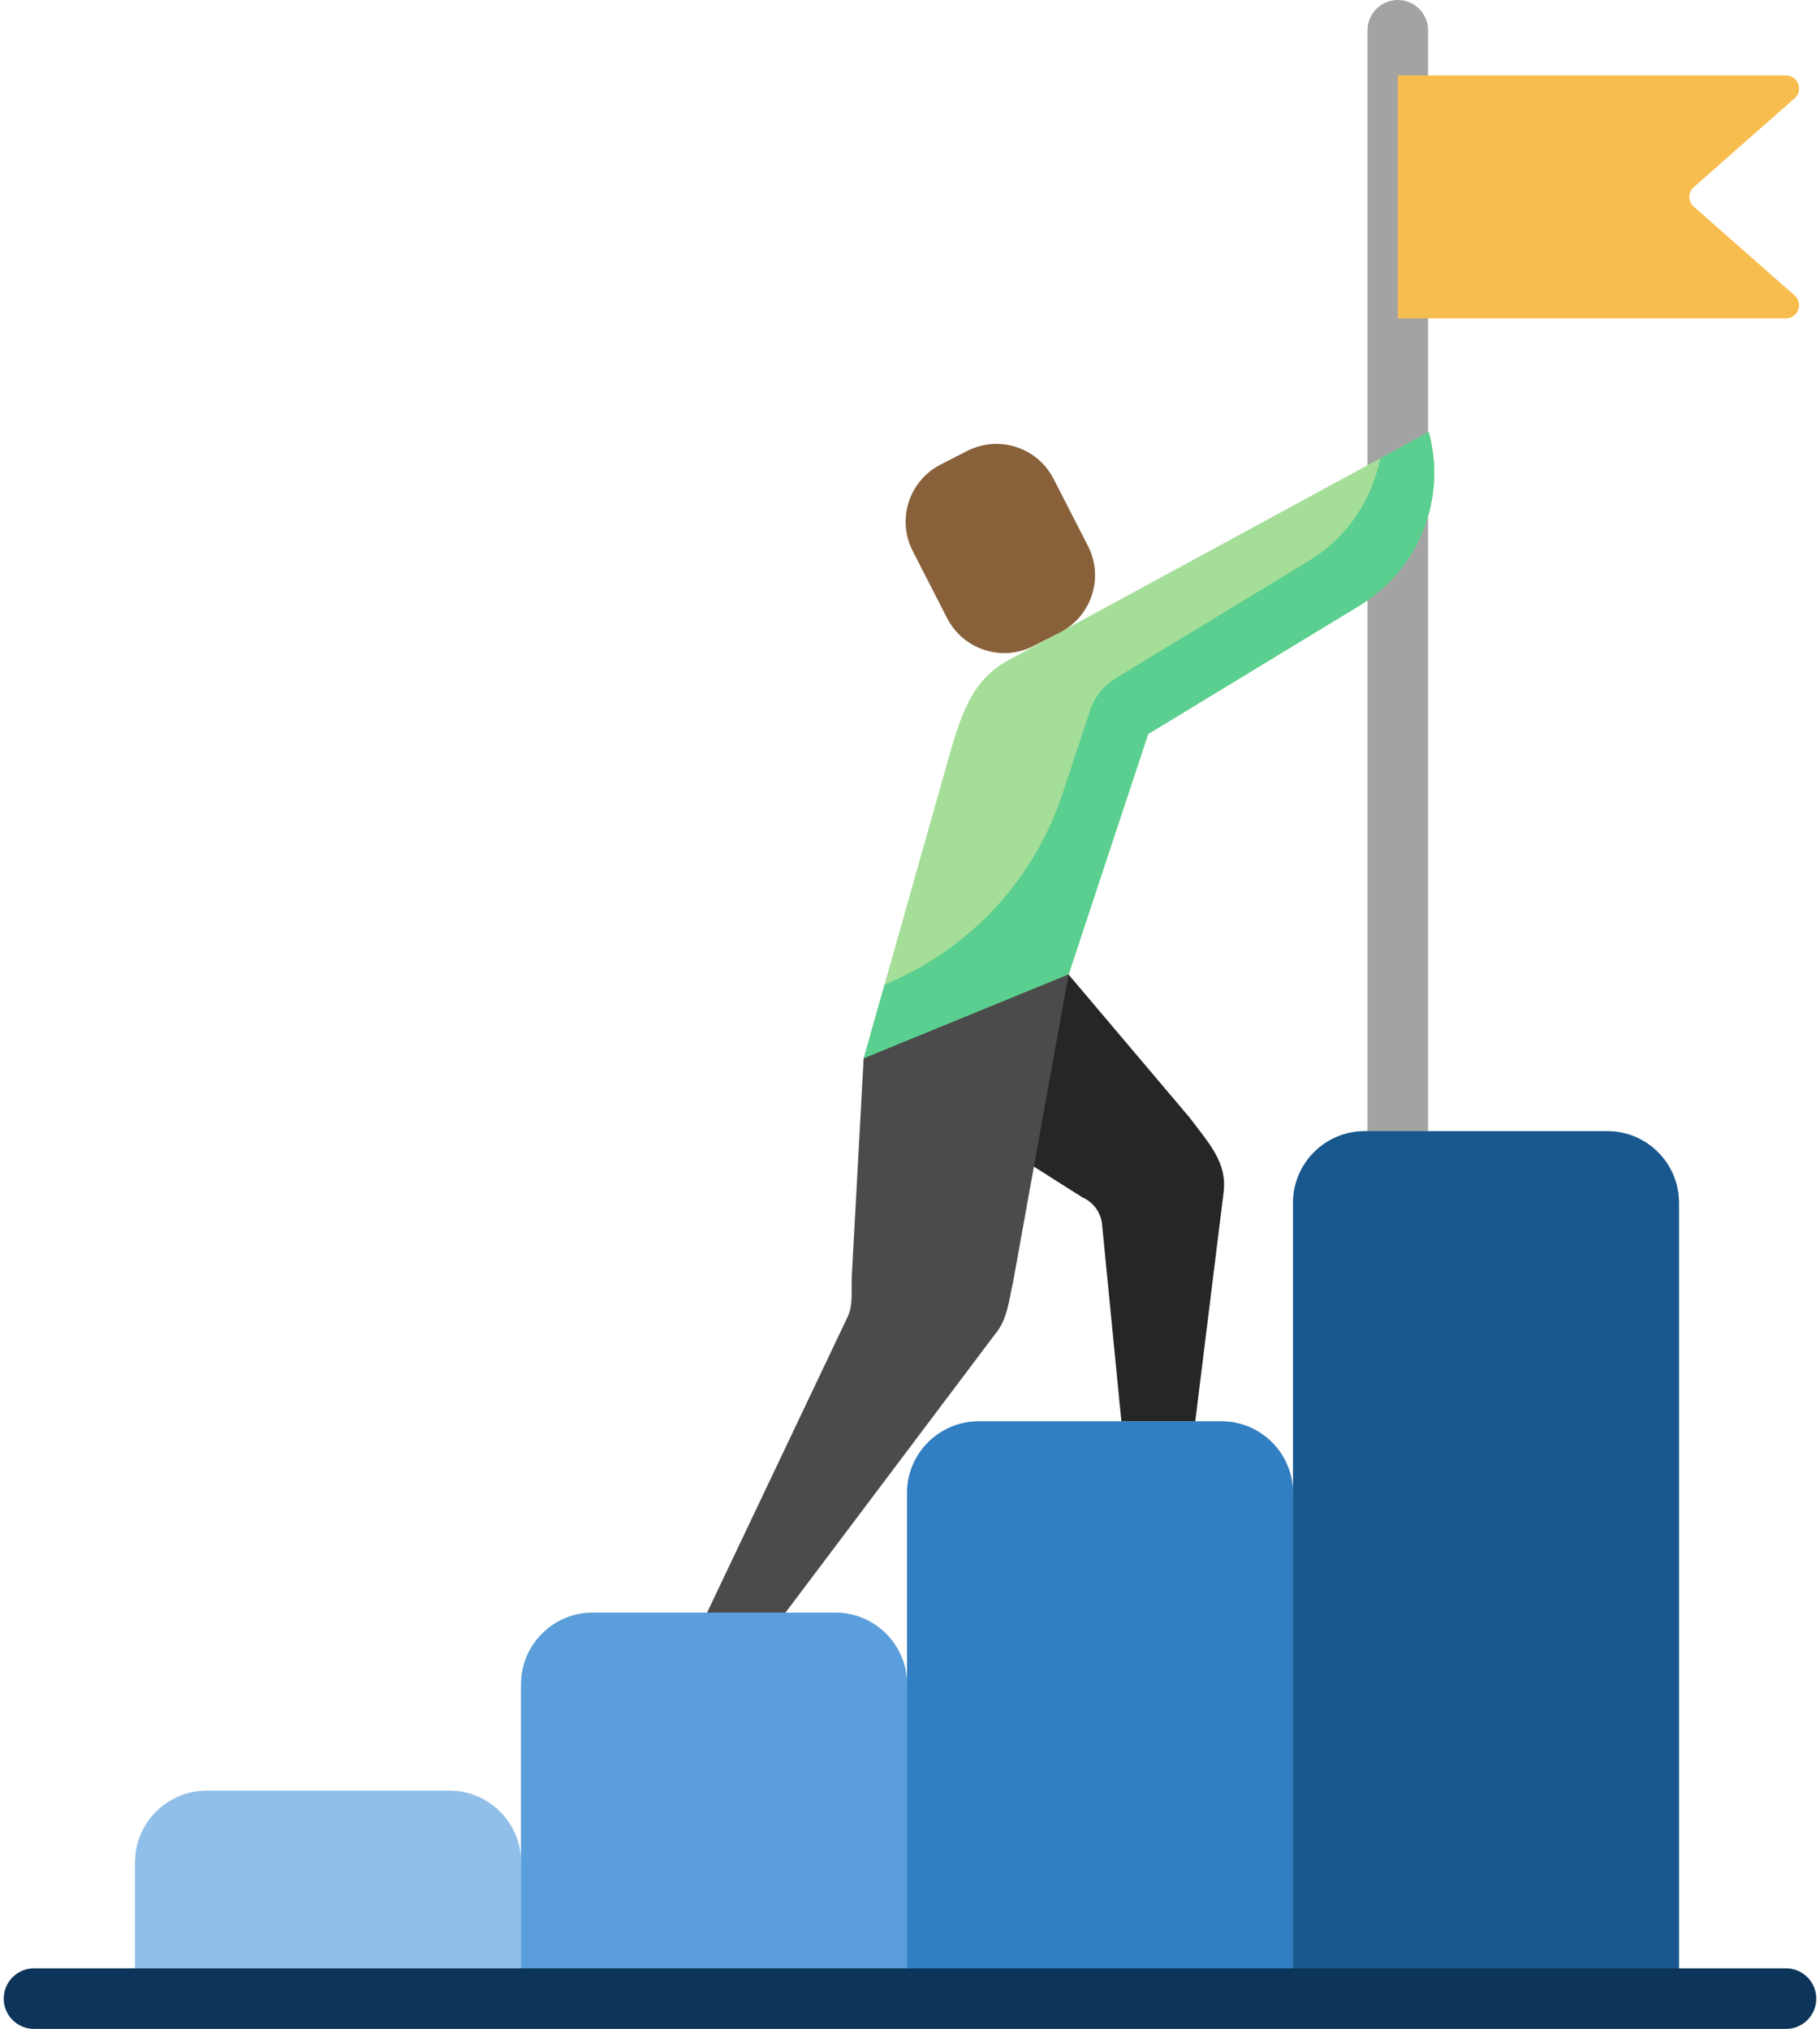 <svg width="183" height="204" viewBox="0 0 183 204" fill="none" xmlns="http://www.w3.org/2000/svg">
<path d="M161.609 113.732H137.225C133.24 113.732 130.012 116.962 130.012 120.945V150.121C130.012 146.138 126.783 142.909 122.8 142.909H98.415C94.43 142.909 91.202 146.137 91.202 150.121V169.356C91.202 165.374 87.973 162.144 83.99 162.144H59.604C55.62 162.144 52.392 165.374 52.392 169.356V187.263C52.392 183.28 49.162 180.05 45.178 180.05H20.794C16.811 180.05 13.582 183.278 13.582 187.263V200.954H168.823V120.945C168.823 116.962 165.593 113.732 161.609 113.732Z" fill="#A7C7D3"/>
<path d="M140.548 116.778C138.864 116.778 137.5 115.415 137.5 113.732V3.046C137.5 1.363 138.864 0 140.548 0C142.23 0 143.594 1.363 143.594 3.046V113.732C143.594 115.415 142.229 116.778 140.548 116.778Z" fill="#A3A3A3"/>
<path d="M52.392 200.954H13.582V187.262C13.582 183.279 16.811 180.05 20.794 180.05H45.179C49.162 180.05 52.392 183.278 52.392 187.262V200.954Z" fill="#90C0EA"/>
<path d="M91.202 200.954H52.392V169.356C52.392 165.373 55.621 162.144 59.604 162.144H83.99C87.972 162.144 91.202 165.373 91.202 169.356V200.954Z" fill="#5A9FDB"/>
<path d="M130.012 200.954H91.202V150.121C91.202 146.138 94.43 142.908 98.415 142.908H122.8C126.783 142.908 130.012 146.136 130.012 150.121V200.954Z" fill="#317EC2"/>
<path d="M168.823 200.954H130.012V120.945C130.012 116.962 133.24 113.732 137.225 113.732H161.609C165.593 113.732 168.823 116.962 168.823 120.945V200.954Z" fill="#19588F"/>
<path d="M179.579 204H3.421C1.739 204 0.375 202.637 0.375 200.954C0.375 199.272 1.739 197.908 3.421 197.908H179.579C181.262 197.908 182.625 199.272 182.625 200.954C182.625 202.637 181.262 204 179.579 204Z" fill="#0C3559"/>
<path d="M140.548 32.006H179.584C180.793 32.006 181.358 30.509 180.451 29.711L170.311 20.78C169.716 20.259 169.716 19.334 170.311 18.811L180.451 9.882C181.358 9.082 180.793 7.585 179.584 7.585H140.548V32.006Z" fill="#F8BD4F"/>
<path d="M143.656 43.435L101.368 66.402C97.596 68.452 96.564 72.054 95.247 76.693L86.838 106.434L97.944 110.249L107.446 97.988L115.444 73.806L136.725 60.876C142.672 57.263 145.5 50.144 143.656 43.435Z" fill="#A5DE99"/>
<path d="M143.656 43.435L138.776 46.085C137.955 50.284 135.418 54.077 131.581 56.409L112.19 68.191C110.97 68.931 110.053 70.085 109.603 71.44L106.834 79.812C103.957 88.513 97.42 95.521 88.941 98.996L86.838 106.434L107.446 97.989L115.444 73.808L136.725 60.876C142.672 57.263 145.5 50.144 143.656 43.435Z" fill="#5ACF8F"/>
<path d="M107.446 97.987L119.623 112.381C121.642 115.053 123.398 116.932 123.033 119.872L120.185 142.896H112.753L110.811 123.103C110.693 121.904 109.935 120.866 108.83 120.39L86.838 106.434L107.446 97.987Z" fill="#262626"/>
<path d="M86.838 106.434L85.651 128.256C85.573 130.066 85.826 131.29 85.118 132.636L71.095 162.144H78.978L100.063 134.132C101.296 132.697 101.439 130.748 101.854 128.955L107.445 97.987L86.838 106.434Z" fill="#4B4B4B"/>
<path d="M105.935 48.146L109.394 54.898C111.018 58.069 109.764 61.961 106.59 63.585L103.918 64.953C100.745 66.578 96.855 65.324 95.23 62.15L91.772 55.399C90.147 52.225 91.402 48.336 94.575 46.711L97.247 45.343C100.419 43.718 104.309 44.972 105.935 48.146Z" fill="#88613A"/>
</svg>
